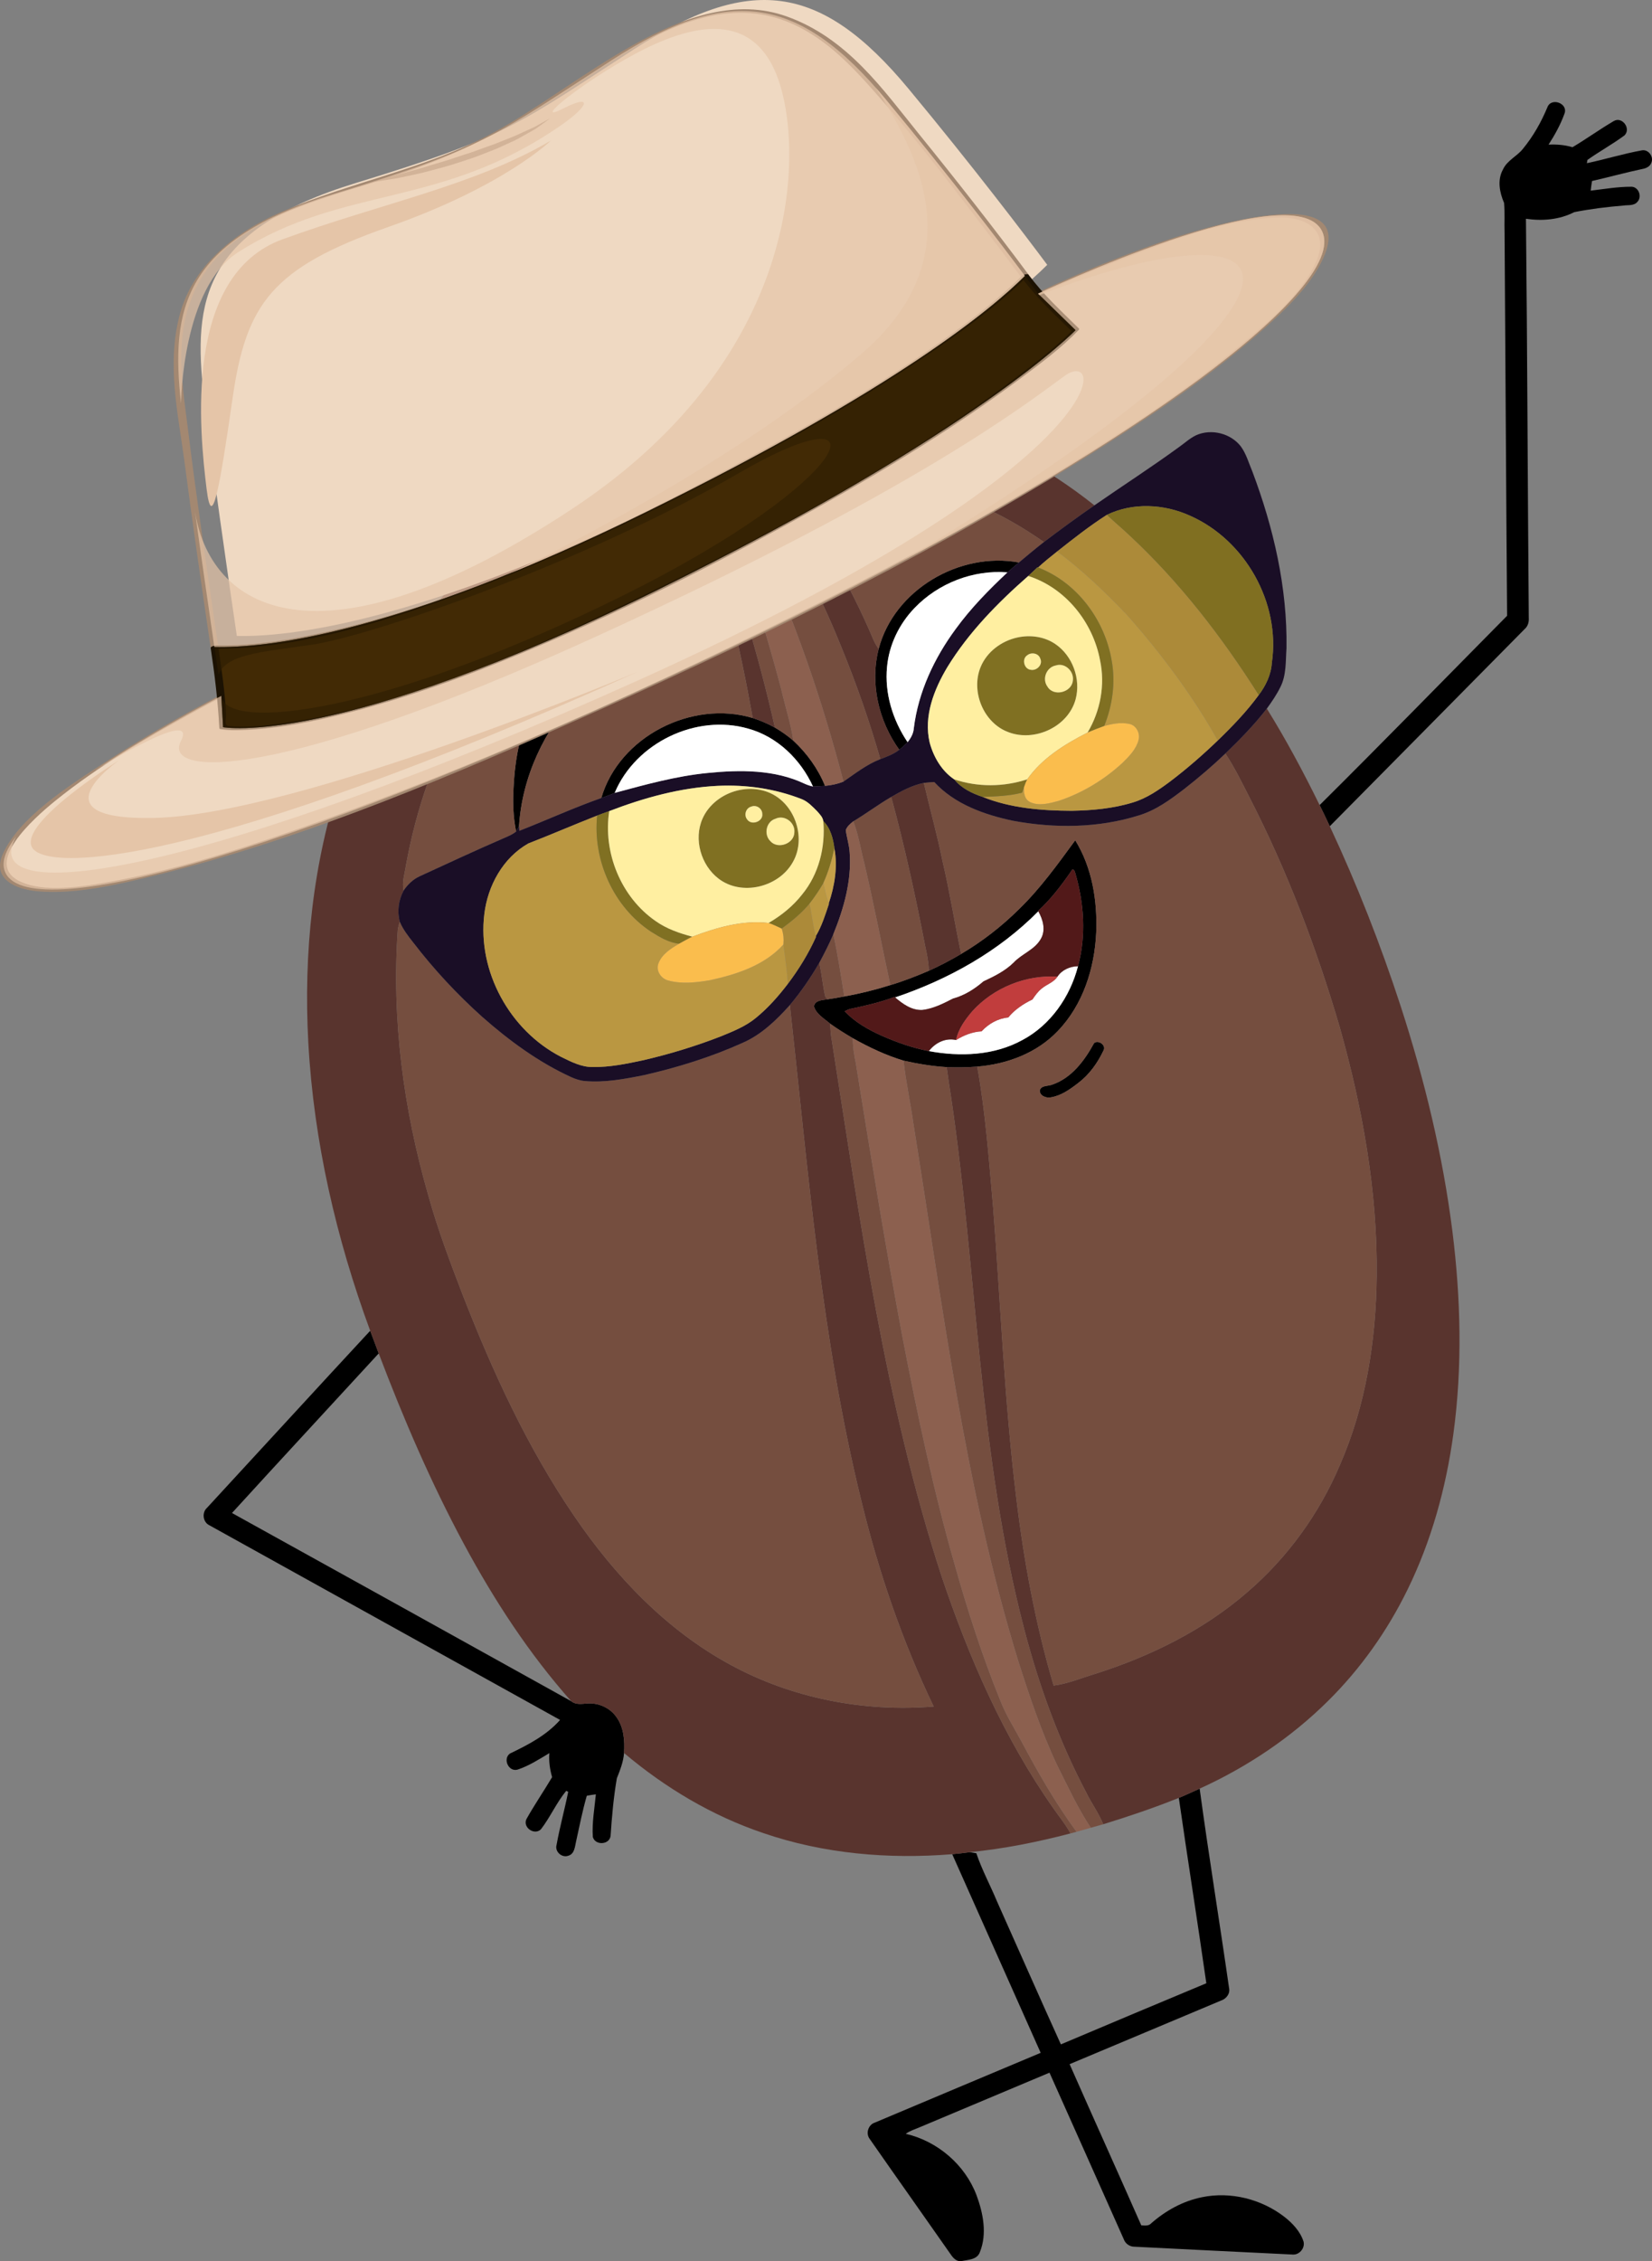 <?xml version="1.0" encoding="UTF-8"?><svg xmlns="http://www.w3.org/2000/svg" viewBox="0 0 807.98 1105.42"><rect x="0" y="0" width="807.98" height="1105.42" fill="#808080" stroke="none"/><defs><style>.cls-1{fill:#c6a049;}.cls-1,.cls-2,.cls-3,.cls-4,.cls-5,.cls-6,.cls-7,.cls-8,.cls-9,.cls-10,.cls-11,.cls-12,.cls-13,.cls-14,.cls-15,.cls-16,.cls-17,.cls-18,.cls-19,.cls-20,.cls-21,.cls-22{stroke-width:0px;}.cls-23{opacity:.7;}.cls-23,.cls-24{mix-blend-mode:multiply;}.cls-2{fill:#000;}.cls-3{fill:#422a05;}.cls-4{fill:#521919;}.cls-5{fill:#2d1d01;}.cls-6{fill:#807022;}.cls-7{fill:#ba9741;}.cls-8{fill:#efd9c2;}.cls-25{isolation:isolate;}.cls-9{fill:#8c604f;}.cls-10{fill:#806f21;}.cls-11{fill:#59342e;}.cls-12{fill:#754e3f;}.cls-13{fill:#1c1203;}.cls-14{fill:#c13d3d;}.cls-24{opacity:.6;}.cls-15{fill:#ac8a39;}.cls-16,.cls-22{fill:#e5c5a8;}.cls-17{fill:#fff;}.cls-18{fill:#1a0e26;}.cls-19{fill:#fabd4d;}.cls-20{fill:#ffefa1;}.cls-21{fill:#a38871;}.cls-22{mix-blend-mode:screen;}</style></defs><g class="cls-25"><g id="Capa_2"><g id="Layer_1"><path class="cls-2" d="M756.77,52.56c1.81-5.26,10.63-1.99,8.3,3.27-1.91,5.26-4.66,10.19-7.69,14.88,3.94-.2,7.92.12,11.72,1.26,6.83-4.07,13.29-8.74,20.13-12.76,4.16-2.48,8.67,3.7,5.28,6.99-5.82,4.31-12.23,7.8-18.12,11.99-.06.4-.19,1.19-.26,1.59,9.02-1.89,17.85-4.64,26.92-6.28,3.18-.58,5.88,3.11,4.62,6.02-.63,1.91-2.6,2.78-4.43,3.1-8.25,1.73-16.38,4.01-24.6,5.87-.25,1.57-.46,3.14-.64,4.71,6.65-.78,13.31-1.95,20.03-1.91,3.47.15,5.18,4.91,2.82,7.37-1.64,2.03-4.51,1.49-6.79,1.82-8.08.67-16.17,1.65-24.11,3.23-7.28,3.73-15.63,4.41-23.62,3.24.69,64.99.84,129.99,1.38,194.98.16,2.07-.38,4.19-2,5.58-31.78,32.13-63.51,64.31-95.32,96.41-1.61-3.47-3.29-6.9-4.97-10.33,30.82-30.58,61.16-61.69,91.7-92.57-.5-62.39-.81-124.77-1.24-187.16-.17-4.88.18-9.79-.24-14.65-2.21-5.1-3.41-11.22-.56-16.33,2.03-4.49,6.88-6.43,9.81-10.17,4.97-6.06,8.87-12.93,11.88-20.15Z"/><path class="cls-2" d="M474.44,212.2c17.27.29,34.59,4.66,49.53,13.43-12.43-3.36-25.46-5.16-38.31-4.22-15.59,1.82-30.99,6.1-44.62,14.04-7.22,4.02-13.91,8.87-20.59,13.69-1.49,1.52-4.26.87-4.57-1.33,1.19-5.34,4.47-9.95,7.73-14.25,7.77-9.26,18.57-15.71,30.11-19.09,6.7-2.05,13.78-2,20.72-2.27Z"/><path class="cls-2" d="M429.74,317.29c7.52-28.97,39.6-47.66,68.61-42.32-1.87,1.62-3.78,3.19-5.62,4.84-16.7-1.36-33.79,5.29-45.37,17.35-7.51,7.75-12.51,17.99-13.51,28.77-1.29,13.02,2.8,26.14,10.04,36.9-1.26,1.34-2.63,2.57-4.07,3.7-10.07-14-14.4-32.39-10.08-49.24Z"/><path class="cls-2" d="M286.38,319.2c6.11-2.98,12.86-5.67,19.78-5.08,2.99.59,1.21,4.29-.65,5.23-8.31,5.88-16.17,12.44-23.03,19.98-16.32,17.55-27.1,40.47-28.63,64.51-.44.9-.92,1.79-1.41,2.67-1.11-5.46-1.52-11.05-1.44-16.61.3-11.72,1.49-23.58,5.55-34.65,5.21-15.01,15.37-28.87,29.83-36.05Z"/><path class="cls-2" d="M294.08,390.13c8.81-30.12,44.35-48.06,74.07-39.12,3.75,1.21,7.39,2.8,10.86,4.69,3.18,1.85,6.2,3.98,9,6.38,6.64,6.17,12.07,13.68,15.5,22.09-1.96.14-3.92.28-5.88.33-6.03-13.23-17.41-24.35-31.61-28.28-25.54-7.38-55.1,6.88-65.38,31.38-2.14.97-4.35,1.75-6.56,2.53Z"/><path class="cls-2" d="M498.52,444.33c10.39-10.09,18.84-21.9,27.37-33.54,8.26,13.36,10.86,29.52,10.26,45.02-.77,17.49-6.46,35.43-18.81,48.23-10.2,10.77-24.82,16.2-39.39,17.38-4.97.41-9.97.45-14.94.26-7.11-.45-14.15-1.61-21.09-3.17-8.68-2.61-16.92-6.53-24.81-10.96-3.77-2.22-7.5-4.53-11.06-7.08-2.87-2.53-6.85-4.63-7.95-8.52.58-3.17,4.39-2.98,6.84-3.45,2.68-.37,5.34-.87,8-1.37,7.61-1.37,15.13-3.22,22.5-5.55,6.43-1.89,12.66-4.37,18.83-6.99,5.42-2.46,10.71-5.2,15.82-8.25,10.35-6.12,19.92-13.54,28.43-22.01ZM523.93,425.87c-4.81,6.91-9.94,13.74-16.21,19.41l.11.22c-19.38,19.63-44.03,33.35-70.04,42.1l-.28-.23c-6.95,2.63-14.23,4.27-21.48,5.81-1.04.23-1.98.72-2.92,1.18,5.09,5.4,11.66,9.1,18.38,12.08,7.33,3.21,14.93,5.89,22.79,7.4,15.28,2.85,31.86,2.22,45.74-5.39,13.8-7.33,23.36-21.13,27.22-36.1,4.04-14.9,2.99-30.79-1.33-45.51-.16-1.01-1.19-2.81-1.98-.97Z"/><path class="cls-2" d="M535.13,509.9c2.16-1.66,6.03,1.09,4.57,3.67-2.86,6.04-6.86,11.67-12.21,15.76-4.03,3.12-8.39,6.29-13.53,7.13-2.31.46-5.66-.78-5.38-3.59.99-2.43,4.08-1.79,6.12-2.66,9.51-3.26,15.8-11.83,20.43-20.31Z"/><path class="cls-2" d="M101.28,737.08c26.62-28.82,53.09-57.76,79.78-86.52,1.38,3.69,2.79,7.37,4.16,11.07-23.9,26.02-47.94,51.92-71.76,78.02,55.32,30.62,110.63,61.28,165.9,91.99,2.23,1.86,5.11,1.33,7.77,1.14,5.52-.47,11.24,2.09,14.4,6.68,3.59,5.03,4.09,11.53,3.68,17.52-.32,4.34-1.95,8.37-3.52,12.37-1.61,9.33-2.43,18.8-3.07,28.25-.67,4.37-7.62,4.62-8.68.36-.44-6.95.83-13.87,1.49-20.77-1.5.16-2.98.4-4.44.7-2.09,7.28-3.58,14.76-5.2,22.17-.62,2.59-.7,6.2-3.8,7.12-3.19,1.22-6.77-2.03-5.77-5.33,1.56-8.69,3.95-17.23,5.68-25.88l-.94-.5c-4.77,5.7-7.83,12.91-12.43,18.84-3.24,3.08-9-1.01-7.04-5.05,3.91-6.98,8.46-13.6,12.54-20.48-1.1-3.81-1.66-7.78-1.34-11.75-5.01,3.01-10,6.24-15.59,8.08-4.38,1.18-7.28-5.23-3.72-7.85,8.87-4.26,17.94-8.95,24.55-16.45-57.15-31.77-114.39-63.39-171.54-95.17-3.2-1.53-3.75-6.24-1.11-8.56Z"/><path class="cls-2" d="M576.56,878.92c3.44-1.41,6.79-2.99,10.18-4.52,4.41,32.52,9.72,64.94,14.38,97.44.65,2.82-1.43,5.41-4.04,6.21-24.65,10.32-49.27,20.73-73.94,31.04,11.6,26.3,23.46,52.49,35.05,78.8,1.7.09,3.64.4,4.91-1.04,7.07-6.19,15.58-10.89,24.84-12.73,13.96-2.86,28.98.92,40.22,9.59,4.06,3.18,7.82,7.16,9.41,12.18.76,3.23-2.17,6.62-5.49,6.26-25.69-1.19-51.38-2.56-77.07-3.81-2.46.08-4.68-1.52-5.45-3.83-12.09-27.08-24.12-54.2-36.26-81.26-21.34,8.97-42.67,17.93-64,26.9-2.13.91-4.41,1.58-6.28,2.99,15.55,3.63,28.98,15.11,34.62,30.1,3.22,8.7,5.21,18.81,1.63,27.7-1.33,3.86-5.86,3.71-9.15,4.46-2.37.24-4.05-1.67-5.22-3.44-13.14-18.81-26.44-37.51-39.55-56.34-2.04-2.64-.69-6.9,2.46-7.93,27.04-11.42,54.12-22.76,81.18-34.14-14.39-32.39-28.88-64.73-43.27-97.11,2.88-.23,5.74-.61,8.61-.98,1.06.15,2.12.33,3.19.53,2.71,8.07,6.81,15.61,10.08,23.47,10.44,23.31,20.71,46.7,31.27,69.96,23.7-9.99,47.39-20.01,71.14-29.88-4.32-30.23-9.11-60.39-13.45-90.62Z"/><path class="cls-11" d="M354.85,206.68c39.16-10.23,81.72-9.3,119.59,5.52-6.94.27-14.02.22-20.72,2.27-11.54,3.38-22.34,9.83-30.11,19.09-7.48-1.11-15.09-.72-22.6-.28-6.34.59-12.76.89-18.93,2.53,18.33,23.53,33.52,49.49,45.11,76.96.69,1.59,1.6,3.07,2.55,4.52-4.32,16.85.01,35.24,10.08,49.24-2.74,2.16-6.04,3.36-9.26,4.59-5.31-18.53-11.68-36.76-18.99-54.6-12.21-30.36-27.64-59.56-47.19-85.87-5.4-7.01-10.8-14.06-17.02-20.38,2.43-1.32,4.85-2.72,7.49-3.59Z"/><path class="cls-11" d="M214.8,293.6c30.21-36.24,70.81-63.41,115.18-79.14,3.82,8.03,8.07,15.86,11.52,24.07,9.38,20.52,16.63,41.94,23.33,63.47,5.38,17.72,10.1,35.64,14.18,53.7-3.47-1.89-7.11-3.48-10.86-4.69-6.29-35.18-14.37-70.16-26.4-103.85-20.59,7.78-40.05,18.57-57.68,31.75-23.01,17.66-42.75,39.69-57.12,64.92-14.11,24.49-23.39,51.58-28.43,79.34-.6,4.02-2.03,8.1-1.11,12.19-2.51,4.66-3.23,10.08-1.89,15.23-.35,1.2-.72,2.4-.95,3.64-3.12,43.86,2.77,88.09,14.94,130.25,4.54,16.42,10.58,32.37,16.68,48.26,14.71,37.75,31.74,74.89,54.68,108.43,19.88,29.19,45.01,55.66,76.3,72.63,30.17,16.45,65.33,23.25,99.48,20.46-15.41-32.05-26.95-65.86-35.34-100.39-19.59-79.51-26.02-161.37-34.99-242.53,5.39-6.42,10.15-13.34,14.34-20.59,1.37,5.48,1.65,11.19,3.03,16.65.32.28.94.82,1.25,1.1-2.45.47-6.26.28-6.84,3.45,1.1,3.89,5.08,5.99,7.95,8.52.09,2.8.27,5.62.81,8.38,13.84,87.92,25.95,176.72,53.62,261.63,13.4,39.85,30.4,78.89,54.65,113.42,2.8,4.13,6.1,7.94,8.43,12.39-16.16,4.23-32.6,7.52-49.23,9.17-2.87.37-5.73.75-8.61.98-31.11,2.53-62.93-.17-92.55-10.37-24.94-8.43-47.9-22.13-67.96-39.09.41-5.99-.09-12.49-3.68-17.52-3.16-4.59-8.88-7.15-14.4-6.68-2.66.19-5.54.72-7.77-1.14-20.61-23.22-37.67-49.39-52.38-76.69-16.17-30.04-29.66-61.45-41.76-93.32-1.37-3.7-2.78-7.38-4.16-11.07-16.64-45.16-27.6-92.61-30.26-140.73-2.41-43.78,2.15-88.26,16.19-129.93,10.52-31.34,26.55-60.93,47.81-86.3Z"/><path class="cls-11" d="M441.04,235.45c13.63-7.94,29.03-12.22,44.62-14.04,3.9.77,8.11-.62,11.85.94,13.34,6.98,25.96,15.32,37.76,24.69-8.39,5.77-16.6,11.79-24.71,17.94-20.74-14.55-44.45-25.31-69.52-29.53Z"/><path class="cls-11" d="M599.31,368.39c7.18-6.93,14.17-14.07,20.28-21.97,9.47,15.23,17.93,31.08,25.83,47.17,1.68,3.43,3.36,6.86,4.97,10.33,13.37,28.58,24.9,58.02,34.69,88.02,11.62,35.82,20.56,72.59,25.28,109.99,4.1,32.84,4.95,66.24.47,99.1-3.59,26.3-10.73,52.26-22.45,76.14-9.81,20.06-22.89,38.55-38.77,54.28-18.11,17.99-39.66,32.4-62.87,42.95-3.39,1.53-6.74,3.11-10.18,4.52-12.12,4.86-24.51,9.05-36.98,12.89-2.17-5.4-5.67-10.11-8.21-15.31-13.46-25.47-23.32-52.71-30.56-80.55-22.18-85.04-22.86-173.54-35.71-260.09-.77-4.72-1.46-9.45-2.09-14.18,4.97.19,9.97.15,14.94-.26,4.11,22.64,5.68,45.65,7.75,68.54,3.69,47.33,5.53,94.82,11.31,141.96,3.72,31.1,9.42,62.03,18.31,92.09,6.95-.88,13.46-3.67,20.14-5.67,27.13-8.58,53.28-21.43,74.83-40.21,19.5-16.79,34.97-38.21,45.02-61.9,12.69-28.97,17.69-60.83,18.02-92.31.47-41.33-6.94-82.39-18.16-122.06-11.31-38.53-25.67-76.23-44.02-111.98-3.72-7.28-7.3-14.68-11.84-21.49Z"/><path class="cls-11" d="M435.88,389.6c5.03-2.89,10.22-5.71,15.97-6.87,2.97,12.75,6.53,25.36,9.12,38.2,3.53,15.04,5.95,30.31,9.12,45.41-5.11,3.05-10.4,5.79-15.82,8.25-.07-4.07-.88-8.07-1.76-12.02-4.74-24.5-10.06-48.9-16.63-72.97Z"/><path class="cls-12" d="M339.96,213c2.56-.63,5.05-1.53,7.4-2.73,6.22,6.32,11.62,13.37,17.02,20.38,19.55,26.31,34.98,55.51,47.19,85.87,7.31,17.84,13.68,36.07,18.99,54.6-6.63,2.58-12.23,6.99-18.03,10.98-10.46-40.11-23.98-79.52-41.47-117.13-7.17-14.8-14.9-29.36-23.94-43.11-2.03-3.16-4.45-6.04-7.05-8.73l-.11-.13Z"/><path class="cls-12" d="M329.98,214.46c2.35-.15,4.69-.48,7.02-.85,20.06,39.03,33.85,80.94,45.08,123.26,1.91,8.42,4.67,16.66,5.93,25.21-2.8-2.4-5.82-4.53-9-6.38-4.08-18.06-8.8-35.98-14.18-53.7-6.7-21.53-13.95-42.95-23.33-63.47-3.45-8.21-7.7-16.04-11.52-24.07Z"/><path class="cls-12" d="M382.08,235.81c6.17-1.64,12.59-1.94,18.93-2.53,7.51-.44,15.12-.83,22.6.28-3.26,4.3-6.54,8.91-7.73,14.25.31,2.2,3.08,2.85,4.57,1.33,6.68-4.82,13.37-9.67,20.59-13.69,25.07,4.22,48.78,14.98,69.52,29.53-4.15,3.24-8.17,6.62-12.21,9.99-29.01-5.34-61.09,13.35-68.61,42.32-.95-1.45-1.86-2.93-2.55-4.52-11.59-27.47-26.78-53.43-45.11-76.96Z"/><path class="cls-12" d="M284.07,278.91c17.63-13.18,37.09-23.97,57.68-31.75,12.03,33.69,20.11,68.67,26.4,103.85-29.72-8.94-65.26,9-74.07,39.12-13.58,4.79-26.68,10.79-40.07,16.03l-.16-2.32c1.53-24.04,12.31-46.96,28.63-64.51,6.86-7.54,14.72-14.1,23.03-19.98,1.86-.94,3.64-4.64.65-5.23-6.92-.59-13.67,2.1-19.78,5.08-14.46,7.18-24.62,21.04-29.83,36.05-4.06,11.07-5.25,22.93-5.55,34.65-.08,5.56.33,11.15,1.44,16.61-1.86,1.55-4.15,2.43-6.35,3.38-13.63,5.92-27.11,12.18-40.61,18.39-3.34,1.49-6.06,4.05-8.07,7.08-.92-4.09.51-8.17,1.11-12.19,5.04-27.76,14.32-54.85,28.43-79.34,14.37-25.23,34.11-47.26,57.12-64.92Z"/><path class="cls-12" d="M579.1,385.78c7-5.47,13.79-11.24,20.21-17.39,4.54,6.81,8.12,14.21,11.84,21.49,18.35,35.75,32.71,73.45,44.02,111.98,11.22,39.67,18.63,80.73,18.16,122.06-.33,31.48-5.33,63.34-18.02,92.31-10.05,23.69-25.52,45.11-45.02,61.9-21.55,18.78-47.7,31.63-74.83,40.21-6.68,2-13.19,4.79-20.14,5.67-8.89-30.06-14.59-60.99-18.31-92.09-5.78-47.14-7.62-94.63-11.31-141.96-2.07-22.89-3.64-45.9-7.75-68.54,14.57-1.18,29.19-6.61,39.39-17.38,12.35-12.8,18.04-30.74,18.81-48.23.6-15.5-2-31.66-10.26-45.02-8.53,11.64-16.98,23.45-27.37,33.54-8.51,8.47-18.08,15.89-28.43,22.01-3.17-15.1-5.59-30.37-9.12-45.41-2.59-12.84-6.15-25.45-9.12-38.2,1.68-.2,3.39-.32,5.1-.42,9.98,10.84,24.46,15.96,38.53,18.94,20.3,3.75,41.67,3.61,61.48-2.62,8.29-2.47,15.35-7.66,22.14-12.85ZM535.13,509.9c-4.63,8.48-10.92,17.05-20.43,20.31-2.04.87-5.13.23-6.12,2.66-.28,2.81,3.07,4.05,5.38,3.59,5.14-.84,9.5-4.01,13.53-7.13,5.35-4.09,9.35-9.72,12.21-15.76,1.46-2.58-2.41-5.33-4.57-3.67Z"/><path class="cls-12" d="M417.34,401.51c6.3-3.77,12.19-8.21,18.54-11.91,6.57,24.07,11.89,48.47,16.63,72.97.88,3.95,1.69,7.95,1.76,12.02-6.17,2.62-12.4,5.1-18.83,6.99-4.26-19.84-8.06-39.8-12.71-59.57-1.79-6.83-2.85-13.89-5.39-20.5Z"/><path class="cls-12" d="M194.57,454.23c.23-1.24.6-2.44.95-3.64,1.59,3.78,4.12,7.04,6.65,10.23,10.07,13.11,21.39,25.26,33.7,36.3,13.17,11.6,27.48,22.13,43.51,29.45,2.08.93,4.29,1.69,6.58,1.89,9.83.88,19.62-.99,29.21-2.91,16.4-3.76,32.58-8.78,47.93-15.7,9.25-3.98,16.59-11.14,23.22-18.51,8.97,81.16,15.4,163.02,34.99,242.53,8.39,34.53,19.93,68.34,35.34,100.39-34.15,2.79-69.31-4.01-99.48-20.46-31.29-16.97-56.42-43.44-76.3-72.63-22.94-33.54-39.97-70.68-54.68-108.43-6.1-15.89-12.14-31.84-16.68-48.26-12.17-42.16-18.06-86.39-14.94-130.25Z"/><path class="cls-12" d="M400.66,470.75c2.49-4.59,4.84-9.25,6.92-14.04,2.18,10.07,3.73,20.26,5.36,30.42-2.66.5-5.32,1-8,1.37-.31-.28-.93-.82-1.25-1.1-1.38-5.46-1.66-11.17-3.03-16.65Z"/><path class="cls-12" d="M406.05,500.47c3.56,2.55,7.29,4.86,11.06,7.08-.06,4.07.63,8.09,1.43,12.07,7.21,44.51,14.41,89.03,22.72,133.35,7.25,37.62,15.12,75.16,25.7,112,6.28,22.32,13.39,44.42,22.11,65.91,2.69,7.19,6.88,13.67,10.51,20.41,8.11,15.23,16.72,30.27,26.95,44.2-1,.26-1.99.53-2.97.8-2.33-4.45-5.63-8.26-8.43-12.39-24.25-34.53-41.25-73.57-54.65-113.42-27.67-84.91-39.78-173.71-53.62-261.63-.54-2.76-.72-5.58-.81-8.38Z"/><path class="cls-12" d="M441.92,518.51c6.94,1.56,13.98,2.72,21.09,3.17.63,4.73,1.32,9.46,2.09,14.18,12.85,86.55,13.53,175.05,35.71,260.09,7.24,27.84,17.1,55.08,30.56,80.55,2.54,5.2,6.04,9.91,8.21,15.31-2.04.59-4.07,1.14-6.1,1.72-6.41-9.69-11.26-20.27-16.46-30.62-7.77-16.43-13.52-33.7-19.03-50.99-26.25-85.34-37-174.26-51.18-262.12-1.44-10.46-3.77-20.79-4.89-31.29Z"/><path class="cls-18" d="M585.08,212.74c7.41-3.27,16.84-.91,21.8,5.49,2.68,3.69,3.89,8.18,5.66,12.33,10.36,27.51,17.13,56.78,16.67,86.3-.45,6.37,0,13.16-2.98,19.01-1.84,3.73-4.19,7.19-6.64,10.55-6.11,7.9-13.1,15.04-20.28,21.97-6.42,6.15-13.21,11.92-20.21,17.39-6.79,5.19-13.85,10.38-22.14,12.85-19.81,6.23-41.18,6.37-61.48,2.62-14.07-2.98-28.55-8.1-38.53-18.94-1.71.1-3.42.22-5.1.42-5.75,1.16-10.94,3.98-15.97,6.87-6.35,3.7-12.24,8.14-18.54,11.91-1.47,1.19-3.02,2.46-3.68,4.3.49,3.72,1.71,7.32,1.91,11.08.99,13.72-2.86,27.24-7.99,39.82-2.08,4.79-4.43,9.45-6.92,14.04-4.19,7.25-8.95,14.17-14.34,20.59-6.63,7.37-13.97,14.53-23.22,18.51-15.35,6.92-31.53,11.94-47.93,15.7-9.59,1.92-19.38,3.79-29.21,2.91-2.29-.2-4.5-.96-6.58-1.89-16.03-7.32-30.34-17.85-43.51-29.45-12.31-11.04-23.63-23.19-33.7-36.3-2.53-3.19-5.06-6.45-6.65-10.23-1.34-5.15-.62-10.57,1.89-15.23,2.01-3.03,4.73-5.59,8.07-7.08,13.5-6.21,26.98-12.47,40.61-18.39,2.2-.95,4.49-1.83,6.35-3.38.49-.88.97-1.77,1.41-2.67l.16,2.32c13.39-5.24,26.49-11.24,40.07-16.03,2.21-.78,4.42-1.56,6.56-2.53,14.95-4,29.97-8.21,45.45-9.72,15.87-1.59,32.76-1.73,47.47,5.27,1.3.59,2.66,1.04,4.07,1.35,1.96-.05,3.92-.19,5.88-.33,3.08-.28,6.14-.92,9.02-2.07,5.8-3.99,11.4-8.4,18.03-10.98,3.22-1.23,6.52-2.43,9.26-4.59,1.44-1.13,2.81-2.36,4.07-3.7,1.58-1.96,2.89-4.24,3.05-6.82,2.18-17.72,10.01-34.34,20.55-48.61,7.35-10.11,16.14-19.05,25.24-27.59,1.84-1.65,3.75-3.22,5.62-4.84,4.04-3.37,8.06-6.75,12.21-9.99,8.11-6.15,16.32-12.17,24.71-17.94,13.76-9.56,27.86-18.62,41.4-28.5,2.78-1.96,5.31-4.34,8.41-5.8ZM541.31,251.72c-8.47,5.42-16.39,11.67-24.28,17.9-3.16,2.53-6.35,5.04-9.32,7.81l-.26-.12c-1.5,1.44-3.01,2.86-4.54,4.26-14.96,13.12-29.14,27.55-39.59,44.6-6.51,10.91-11.65,23.93-8.64,36.79,1.87,7.04,5.89,13.97,12.03,18.05,3.43,4.28,8.75,6.9,13.86,8.56,13.75,5.53,28.87,6.74,43.57,6.8,10.05-.18,20.21-1.1,29.87-4.05,6.77-2.02,12.66-6.09,18.26-10.26,8.18-6.2,15.93-12.95,23.33-20.06,7.16-6.92,14.1-14.13,20-22.17,3.5-4.62,6.1-10.01,6.46-15.87,4.25-29.29-13.05-59.91-40.02-71.84-12.72-5.77-28.01-6.59-40.73-.4ZM297.97,396.52c-1.98.69-3.95,1.42-5.9,2.18-11.28,4.44-22.41,9.25-33.7,13.65-12.37,6.99-19.87,20.7-21.5,34.57-3.41,27.97,12.48,56.8,37.4,69.67,4.95,2.43,10.11,5.15,15.78,5.05,8.14.08,16.16-1.54,24.08-3.23,13.15-3.02,26.1-6.96,38.68-11.87,5.9-2.42,11.96-4.84,16.93-8.96,5.91-4.83,10.99-10.59,15.61-16.64,5.38-7.13,10.1-14.78,13.75-22.94l-.09-.37c2.92-4.87,4.61-10.37,6.41-15.73l-.09-.27c2.9-8.57,4.45-17.97,2.77-26.93-.58-4.71-1.94-9.92-5.44-13.3-.26-2.02-1.86-3.48-3.11-4.94-2.24-2.22-4.47-4.64-7.46-5.81-13.01-5.1-27.13-7.14-41.06-6.48-18.25.88-36.07,5.83-53.06,12.35Z"/><path class="cls-9" d="M337,213.61c.77-.12,2.31-.36,3.07-.48,2.6,2.69,5.02,5.57,7.05,8.73,9.04,13.75,16.77,28.31,23.94,43.11,17.49,37.61,31.01,77.02,41.47,117.13-2.88,1.15-5.94,1.79-9.02,2.07-3.43-8.41-8.86-15.92-15.5-22.09-1.26-8.55-4.02-16.79-5.93-25.21-11.23-42.32-25.02-84.23-45.08-123.26Z"/><path class="cls-9" d="M413.66,405.81c.66-1.84,2.21-3.11,3.68-4.3,2.54,6.61,3.6,13.67,5.39,20.5,4.65,19.77,8.45,39.73,12.71,59.57-7.37,2.33-14.89,4.18-22.5,5.55-1.63-10.16-3.18-20.35-5.36-30.42,5.13-12.58,8.98-26.1,7.99-39.82-.2-3.76-1.42-7.36-1.91-11.08Z"/><path class="cls-9" d="M417.11,507.55c7.89,4.43,16.13,8.35,24.81,10.96,1.12,10.5,3.45,20.83,4.89,31.29,14.18,87.86,24.93,176.78,51.18,262.12,5.51,17.29,11.26,34.56,19.03,50.99,5.2,10.35,10.05,20.93,16.46,30.62-2.32.64-4.64,1.31-6.95,1.96-10.23-13.93-18.84-28.97-26.95-44.2-3.63-6.74-7.82-13.22-10.51-20.41-8.72-21.49-15.83-43.59-22.11-65.91-10.58-36.84-18.45-74.38-25.7-112-8.31-44.32-15.51-88.84-22.72-133.35-.8-3.98-1.49-8-1.43-12.07Z"/><path class="cls-10" d="M541.31,251.72c12.72-6.19,28.01-5.37,40.73.4,26.97,11.93,44.27,42.55,40.02,71.84-.36,5.86-2.96,11.25-6.46,15.87-17.96-28.4-38.68-55.26-63.34-78.18-3.57-3.41-7.4-6.52-10.95-9.93Z"/><path class="cls-15" d="M517.03,269.62c7.89-6.23,15.81-12.48,24.28-17.9,3.55,3.41,7.38,6.52,10.95,9.93,24.66,22.92,45.38,49.78,63.34,78.18-5.9,8.04-12.84,15.25-20,22.17-12.36-22.04-27.62-42.4-44.35-61.31-10.64-11.15-21.8-21.89-34.22-31.07Z"/><path class="cls-15" d="M382.29,453.97c4.91-3.62,9.7-7.48,13.6-12.2,1.27,5.24,1.62,10.67,3.12,15.86l.09.37c-3.65,8.16-8.37,15.81-13.75,22.94-.48-6.43-1.32-12.83-2.21-19.21.25-2.64.04-5.27-.85-7.76Z"/><path class="cls-7" d="M507.71,277.43c2.97-2.77,6.16-5.28,9.32-7.81,12.42,9.18,23.58,19.92,34.22,31.07,16.73,18.91,31.99,39.27,44.35,61.31-7.4,7.11-15.15,13.86-23.33,20.06-5.6,4.17-11.49,8.24-18.26,10.26-9.66,2.95-19.82,3.87-29.87,4.05-14.7-.06-29.82-1.27-43.57-6.8,6.48-.23,13.01-.43,19.33-2.06.31-.91.62-1.81.95-2.71-.24,2.76.22,5.97,2.99,7.33,4.42,2.03,9.5.6,13.96-.62,11.6-3.85,22.31-10.36,31.28-18.65,3.19-3.15,6.58-6.57,7.76-11.03.97-3.35-1.18-7.43-4.74-7.99-4.02-.8-8.17,0-12.05,1.09,4.07-10.11,5.62-21.23,3.66-32-3.37-19.88-16.94-38.21-36-45.5Z"/><path class="cls-7" d="M258.37,412.35c11.29-4.4,22.42-9.21,33.7-13.65-2.25,21.84,8,44.72,26.44,56.82,4.2,2.62,8.63,5.33,13.66,5.82-4.03,2.33-8.43,5.09-10.14,9.66-1.36,3.53,1.25,7.39,4.72,8.31,6.63,1.83,13.7,1.02,20.39-.1,13.07-2.84,26.79-7.24,36-17.48.89,6.38,1.73,12.78,2.21,19.21-4.62,6.05-9.7,11.81-15.61,16.64-4.97,4.12-11.03,6.54-16.93,8.96-12.58,4.91-25.53,8.85-38.68,11.87-7.92,1.69-15.94,3.31-24.08,3.23-5.67.1-10.83-2.62-15.78-5.05-24.92-12.87-40.81-41.7-37.4-69.67,1.63-13.87,9.13-27.58,21.5-34.57Z"/><path class="cls-7" d="M395.89,441.77c2.48-3.2,4.77-6.57,6.81-10.08.76,3.34,1.4,6.72,2.63,9.94l.09.27c-1.8,5.36-3.49,10.86-6.41,15.73-1.5-5.19-1.85-10.62-3.12-15.86Z"/><path class="cls-6" d="M507.45,277.31l.26.12c19.06,7.29,32.63,25.62,36,45.5,1.96,10.77.41,21.89-3.66,32-2.74.98-5.44,2.05-8.12,3.19,6.26-10.53,8.68-23.28,6.1-35.32-3.46-18.6-16.86-35.41-35.12-41.23,1.53-1.4,3.04-2.82,4.54-4.26Z"/><path class="cls-6" d="M497.66,311.63c6.23-1.35,13.09-.45,18.43,3.18,8.51,5.74,12.64,17.16,9.98,27.05-3.65,13.48-20.09,20.99-32.9,16.05-12.15-4.49-18.41-19.85-13.6-31.71,3.04-7.54,10.25-12.88,18.09-14.57ZM502.42,320.33c-2.81,1.79-1.59,6.77,1.71,7.11,2.95.58,6.07-2.56,4.66-5.48-.81-2.63-4.36-3.28-6.37-1.63ZM516.4,325.31c-4.57.84-6.87,6.57-4.11,10.33,2.96,5.09,11.78,2.93,12.42-2.8.77-4.54-3.75-9.03-8.31-7.53Z"/><path class="cls-6" d="M466.71,381.01c11.54,3.86,24.15,3.76,35.69-.02-.59,1.24-1.1,2.51-1.55,3.81-.33.9-.64,1.8-.95,2.71-6.32,1.63-12.85,1.83-19.33,2.06-5.11-1.66-10.43-4.28-13.86-8.56Z"/><path class="cls-6" d="M360.53,386.48c5.96-1.51,12.54-.94,17.93,2.12,11.04,6.24,15.67,21.9,9.25,32.96-6.9,12.2-24.96,16.64-36.26,7.98-8.62-6.59-12.26-19.23-7.88-29.26,3.03-6.97,9.68-11.97,16.96-13.8ZM367.44,394.32c-2.67.71-3.73,4.13-2.01,6.28,2.11,3.13,7.92,1.03,7.4-2.77-.05-2.63-2.95-4.55-5.39-3.51ZM379.3,400.24c-4.59,1.36-5.87,7.67-2.55,10.95,3.66,4.18,11.72,1.28,11.77-4.32.43-4.77-4.79-8.72-9.22-6.63Z"/><path class="cls-6" d="M292.07,398.7c1.95-.76,3.92-1.49,5.9-2.18-3.14,20.25,5.73,42.03,22.65,53.73,5.38,3.83,11.67,5.99,18,7.66-2.2,1.04-4.3,2.28-6.45,3.43-5.03-.49-9.46-3.2-13.66-5.82-18.44-12.1-28.69-34.98-26.44-56.82Z"/><path class="cls-6" d="M402.66,401.4c3.5,3.38,4.86,8.59,5.44,13.3-1.25,5.82-2.92,11.57-5.4,16.99-2.04,3.51-4.33,6.88-6.81,10.08-3.9,4.72-8.69,8.58-13.6,12.2-2.09-1-4.19-2.01-6.39-2.76,6.26-3.65,12-8.27,16.47-14,8.14-9.94,11.42-23.13,10.29-35.81Z"/><path class="cls-17" d="M447.36,297.16c11.58-12.06,28.67-18.71,45.37-17.35-9.1,8.54-17.89,17.48-25.24,27.59-10.54,14.27-18.37,30.89-20.55,48.61-.16,2.58-1.47,4.86-3.05,6.82-7.24-10.76-11.33-23.88-10.04-36.9,1-10.78,6-21.02,13.51-28.77Z"/><path class="cls-17" d="M300.64,387.6c10.28-24.5,39.84-38.76,65.38-31.38,14.2,3.93,25.58,15.05,31.61,28.28-1.41-.31-2.77-.76-4.07-1.35-14.71-7-31.6-6.86-47.47-5.27-15.48,1.51-30.5,5.72-45.45,9.72Z"/><path class="cls-17" d="M507.83,445.5c2.27,3.99,3.73,9.15,1.29,13.4-2.99,5.43-9.31,7.33-13.37,11.71-4.18,4.1-9.47,6.71-14.72,9.15-4.36,3.76-9.3,6.9-14.91,8.41-4.73,2.43-9.62,4.92-14.97,5.57-5.17.28-9.63-2.92-13.36-6.14,26.01-8.75,50.66-22.47,70.04-42.1Z"/><path class="cls-17" d="M517.18,477.46c2.23-3.35,6.11-5.04,10.06-5.11-3.86,14.97-13.42,28.77-27.22,36.1-13.88,7.61-30.46,8.24-45.74,5.39,3.15-4.07,8.14-6.6,13.35-5.41,3.78-2.34,7.96-4.01,12.46-4.25,3.39-3.7,8-6.3,13.04-6.77,3.17-3.86,7.36-6.65,11.83-8.81,1.31-1.94,2.69-3.88,4.55-5.35,2.46-2.07,5.84-2.99,7.67-5.79Z"/><path class="cls-20" d="M463.32,326.17c10.45-17.05,24.63-31.48,39.59-44.6,18.26,5.82,31.66,22.63,35.12,41.23,2.58,12.04.16,24.79-6.1,35.32-11.12,5.65-22.22,12.5-29.53,22.87-11.54,3.78-24.15,3.88-35.69.02-6.14-4.08-10.16-11.01-12.03-18.05-3.01-12.86,2.13-25.88,8.64-36.79ZM497.66,311.63c-7.84,1.69-15.05,7.03-18.09,14.57-4.81,11.86,1.45,27.22,13.6,31.71,12.81,4.94,29.25-2.57,32.9-16.05,2.66-9.89-1.47-21.31-9.98-27.05-5.34-3.63-12.2-4.53-18.43-3.18Z"/><path class="cls-20" d="M502.42,320.33c2.01-1.65,5.56-1,6.37,1.63,1.41,2.92-1.71,6.06-4.66,5.48-3.3-.34-4.52-5.32-1.71-7.11Z"/><path class="cls-20" d="M516.4,325.31c4.56-1.5,9.08,2.99,8.31,7.53-.64,5.73-9.46,7.89-12.42,2.8-2.76-3.76-.46-9.49,4.11-10.33Z"/><path class="cls-20" d="M297.97,396.52c16.99-6.52,34.81-11.47,53.06-12.35,13.93-.66,28.05,1.38,41.06,6.48,2.99,1.17,5.22,3.59,7.46,5.81,1.25,1.46,2.85,2.92,3.11,4.94,1.13,12.68-2.15,25.87-10.29,35.81-4.47,5.73-10.21,10.35-16.47,14-12.79-1.5-25.44,2.25-37.28,6.7-6.33-1.67-12.62-3.83-18-7.66-16.92-11.7-25.79-33.48-22.65-53.73ZM360.53,386.48c-7.28,1.83-13.93,6.83-16.96,13.8-4.38,10.03-.74,22.67,7.88,29.26,11.3,8.66,29.36,4.22,36.26-7.98,6.42-11.06,1.79-26.72-9.25-32.96-5.39-3.06-11.97-3.63-17.93-2.12Z"/><path class="cls-20" d="M367.44,394.32c2.44-1.04,5.34.88,5.39,3.51.52,3.8-5.29,5.9-7.4,2.77-1.72-2.15-.66-5.57,2.01-6.28Z"/><path class="cls-20" d="M379.3,400.24c4.43-2.09,9.65,1.86,9.22,6.63-.05,5.6-8.11,8.5-11.77,4.32-3.32-3.28-2.04-9.59,2.55-10.95Z"/><path class="cls-19" d="M540.05,354.93c3.88-1.1,8.03-1.89,12.05-1.09,3.56.56,5.71,4.64,4.74,7.99-1.18,4.46-4.57,7.88-7.76,11.03-8.97,8.29-19.68,14.8-31.28,18.65-4.46,1.22-9.54,2.65-13.96.62-2.77-1.36-3.23-4.57-2.99-7.33.45-1.3.96-2.57,1.55-3.81,7.31-10.37,18.41-17.22,29.53-22.87,2.68-1.14,5.38-2.21,8.12-3.19Z"/><path class="cls-19" d="M338.62,457.91c11.84-4.45,24.49-8.2,37.28-6.7,2.2.75,4.3,1.76,6.39,2.76.89,2.49,1.1,5.12.85,7.76-9.21,10.24-22.93,14.64-36,17.48-6.69,1.12-13.76,1.93-20.39.1-3.47-.92-6.08-4.78-4.72-8.31,1.71-4.57,6.11-7.33,10.14-9.66,2.15-1.15,4.25-2.39,6.45-3.43Z"/><path class="cls-1" d="M408.1,414.7c1.68,8.96.13,18.36-2.77,26.93-1.23-3.22-1.87-6.6-2.63-9.94,2.48-5.42,4.15-11.17,5.4-16.99Z"/><path class="cls-4" d="M523.93,425.87c.79-1.84,1.82-.04,1.98.97,4.32,14.72,5.37,30.61,1.33,45.51-3.95.07-7.83,1.76-10.06,5.11-15.45-.97-31.21,5.39-41.6,16.85-3.51,4.13-6.89,8.7-7.95,14.12-5.21-1.19-10.2,1.34-13.35,5.41-7.86-1.51-15.46-4.19-22.79-7.4-6.72-2.98-13.29-6.68-18.38-12.08.94-.46,1.88-.95,2.92-1.18,7.25-1.54,14.53-3.18,21.48-5.81l.28.23c3.73,3.22,8.19,6.42,13.36,6.14,5.35-.65,10.24-3.14,14.97-5.57,5.61-1.51,10.55-4.65,14.91-8.41,5.25-2.44,10.54-5.05,14.72-9.15,4.06-4.38,10.38-6.28,13.37-11.71,2.44-4.25.98-9.41-1.29-13.4l-.11-.22c6.27-5.67,11.4-12.5,16.21-19.41Z"/><path class="cls-14" d="M475.58,494.31c10.39-11.46,26.15-17.82,41.6-16.85-1.83,2.8-5.21,3.72-7.67,5.79-1.86,1.47-3.24,3.41-4.55,5.35-4.47,2.16-8.66,4.95-11.83,8.81-5.04.47-9.65,3.07-13.04,6.77-4.5.24-8.68,1.91-12.46,4.25,1.06-5.42,4.44-9.99,7.95-14.12Z"/><path class="cls-8" d="M507.69,143.55l18.35,17.85s-47.65,49.79-204.76,127.13c-157.07,77.32-212.17,66.97-212.17,66.97l-.87-15.31c-16.82,8.77-117.35,62.57-105.52,86.6,12.95,26.3,147.95-12.17,345.6-105.83,197.62-93.67,312.23-179.61,298.26-207.99-13.97-28.39-138.88,30.58-138.88,30.58Z"/><path class="cls-21" d="M506.02,144.47c5.69,5.52,11.3,11.03,17.01,16.54,1.57,1.58,1.85.57-.99,3.23-9.92,9.3-21.15,17.79-32.34,25.91-25.01,18.14-51.64,34.57-78.59,50.13-42.25,24.35-85.98,46.77-130.48,66.75-44.8,20.09-92.91,39-140.36,46.08-8.65,1.27-17.45,2.11-25.84,1.73-1.21-.08-2.49-.15-3.71-.36-1.01-.15-.72-12.9-.82-15.04-.06-.71-1.58.08-1.99.28-19.42,10.13-38.46,21.15-56.7,33.04-17.7,11.47-42.11,27.01-49.94,44.98-5.11,11.8,5.96,16.96,17.05,17.97,18.29,1.7,39.43-3.27,58.35-7.94,73.69-18.16,146.81-49.48,216.88-80.88,84.78-37.97,169.04-79.8,247.26-129.55,25.57-16.26,50.79-33.6,73.35-53.1,12.9-11.12,26.76-24.03,33.13-38.23,17.5-39.07-61.66-13.96-80.91-7.19-19.78,6.97-39.49,15.01-58.58,24.03-1.44.68-2.65,2.55-.28,1.42,14.08-6.64,28.51-12.61,42.99-18.2,23.47-9.07,49.62-18.75,73.79-19.73,15.93-.66,25.6,7.06,19.62,21.18-6.76,15.9-24.39,30.63-38.85,42.58-25.55,21.16-54.06,39.8-82.71,57.39-38.91,23.89-79.29,45.73-120.13,66.42-84.32,42.69-171.87,82.21-260.82,112.85-28.2,9.73-57.07,18.68-85.9,23.99-14.8,2.73-34.38,6.02-46.35-.17-16.84-8.7,6.55-29.91,17.77-39.01,20.91-16.97,45.24-31.11,69.23-44.27,4.09-2.27,8.21-4.46,12.33-6.62-.68.08-1.35.18-1.97.26.29,5.11.59,10.22.88,15.33-.03.11.03.21.17.24,5.06.95,11,.54,16.45.18,17.86-1.22,36.19-5.37,54.05-10.26,33.03-9.07,65.5-21.84,97.19-35.76,43.68-19.18,86.41-41.19,127.94-64.57,33.25-18.78,65.99-38.93,96.18-61.59,9.67-7.27,19.87-14.94,28.06-23.45.13-.13.43-.47.24-.6-6.09-5.96-12.19-11.91-18.34-17.89-.64-.65-3.86,1.39-3.33,1.87Z"/><path class="cls-8" d="M512.2,129.47c-11.18-14.99-36.08-47.77-67.77-85.98-43.49-52.46-78.18-55.6-134.37-19.4-56.2,36.25-60.89,42.42-135.79,65.3-74.87,22.87-80.05,57.3-74.55,104.35,3.73,32.13,11.54,86.14,16.11,117.15,24.05.57,88.42-5.6,211.95-66.4,121.19-59.66,168.25-98.84,184.43-115.03Z"/><path class="cls-21" d="M503.02,134.21c-17.38-23.32-35.35-46.24-53.74-68.91-17.36-21.4-34.8-46.69-64.53-57.28-48.81-17.36-101.32,34.43-144.65,57.44-32.75,17.42-68.7,23.48-102.34,38.08-24.73,10.72-43.55,27.46-49.69,49.69-6.77,24.6-.9,49.27,2.11,72.16,4.01,30.6,8.41,61.06,12.89,91.53.08.22.47.19.65.2,43.74.97,92.55-15.5,135.36-32.08,43.66-16.95,85.98-37.81,127.36-59.87,31.17-16.59,61.83-34.37,90.79-54.2,16.14-11.03,32.13-22.94,45.62-36.38.96-.96-2.55-.16-3.21.54-11.65,11.57-25.17,21.87-38.92,31.6-28.21,20.02-58.52,37.64-89.15,54.24-70.3,38.15-147.88,76.41-225.65,90.68-9.08,1.67-18.17,2.85-27.19,3.46-3.01.19-6.03.32-9,.33-1.98.02-3.04.47-3.28-1.28-.54-3.74-1.1-7.46-1.64-11.15-4.6-31.58-9.18-63.16-13.11-94.94-2.79-22.45-7.39-48.03,6.63-71.82,18.53-31.36,64.21-40.01,97.29-51.19,28.56-9.6,53.48-22.36,78.72-38.69,26.17-16.91,55.42-39.68,87.13-40.12,29.75-.43,50.03,20.37,65.07,37.29,22.98,25.79,43.66,53.41,64.45,80.7,2.83,3.76,5.66,7.5,8.45,11.24.6.77,3.98-.76,3.57-1.27Z"/><path class="cls-3" d="M501.24,134.86c-16.17,16.19-63.23,55.37-184.43,115.03-123.53,60.81-187.9,66.97-211.95,66.4,1.36,9.19,2.43,16.37,3.02,20.33.36,2.24,1.21,18.87,1.21,18.87,0,0,55.1,10.35,212.17-66.97,157.11-77.34,204.76-127.13,204.76-127.13l-18.35-17.85s-2.28-3.13-6.45-8.68Z"/><path class="cls-13" d="M499.66,135c-11.65,11.56-25.2,21.91-38.91,31.62-28.18,20-58.52,37.64-89.14,54.26-70.1,38.06-147.23,76.09-224.75,90.62-13.66,2.57-27.48,4.28-40.77,3.99-.54-.02-3.14.42-3.04,1.27,1.93,13.04,3.54,25.92,4.23,39.24.06.13.16.21.28.25,5.04.9,10.86.54,16.24.19,17.26-1.08,35-4.98,52.3-9.59,32.39-8.66,64.24-21,95.34-34.43,43.86-19.01,86.75-41,128.42-64.29,34.26-19.15,67.98-39.78,99.1-63,9.93-7.4,20.34-15.17,28.67-23.88.2-.19.26-.32.13-.48-8.82-8.64-17.54-16.86-24.79-26.57-.49-.62-4,.56-3.48,1.29,5.07,6.79,10.37,12.53,16.53,18.52,2.71,2.6,5.38,5.22,8.04,7.81.08.06.56-.44-.47.56-7.36,7.27-15.84,13.89-24.26,20.33-57.53,43.97-124.65,79.4-190.42,111.11-53.6,25.83-112.93,51.68-170.66,59.8-8.73,1.2-17.73,2.08-26.07,1.32-2.89-.22-1.4-3.01-1.6-5.95-.62-11.3-2.26-22.18-3.91-33.24-1.01.43-2.02.86-3.05,1.31,43.2.94,91.23-15,133.58-31.27,44.28-17.03,87.22-38.2,129.18-60.54,31.17-16.59,61.86-34.31,90.8-54.17,16.13-11.03,32.15-22.91,45.68-36.37.98-.97-2.57-.41-3.23.3Z"/><path class="cls-21" d="M181.67,89.04s1.39-.41,3.87-1.1c1.21-.34,2.69-.74,4.41-1.2,1.7-.48,3.65-.96,5.72-1.6,4.16-1.27,9.01-2.46,14.2-4.12,2.6-.76,5.23-1.57,7.96-2.39,2.74-.81,5.46-1.8,8.21-2.69,2.74-.86,5.51-1.74,8.19-2.78,2.67-.99,5.34-1.88,7.88-2.81,2.53-1.02,5.01-2.01,7.3-2.92,2.33-.89,4.47-1.88,6.45-2.82,2.01-.93,3.79-1.74,5.45-2.47,1.57-.86,2.94-1.63,4.03-2.23,2.22-1.26,3.56-1.95,3.56-1.95,0,0-1.11.87-3.2,2.34-1.07.75-2.32,1.66-3.82,2.72-1.55.89-3.3,1.92-5.28,2.98-1.93,1.15-4.06,2.32-6.4,3.35-2.35,1.06-4.78,2.22-7.33,3.35-2.58,1.01-5.27,2.08-7.97,3.12-2.73,1.09-5.53,1.99-8.32,2.91-2.83.88-5.6,1.85-8.35,2.62-2.81.78-5.51,1.49-8.13,2.2-5.27,1.44-10.25,2.37-14.45,3.28-2.1.48-4.03.72-5.73.98-1.69.29-3.18.51-4.41.69-2.44.39-3.83.54-3.83.54Z"/><g class="cls-23"><path class="cls-16" d="M433.47,48.88C389.98-3.58,355.29-6.72,299.1,29.49c-56.2,36.25-60.89,42.42-135.79,65.3-73.84,22.55-79.88,56.34-74.78,102.43.03-.69.61-56.61,28.04-73.98,52.17-33.06,98.16-20.93,157.42-61.71,14.57-10.01,15.79-15.79,1.34-8.43-14.39,7.34,4.07-9,30.22-23.96,26.14-14.93,59.61-26.96,73.77,6.24,14.14,33.2,16.04,137.13-99.37,213.31-123.64,81.66-178.32,49.95-184.88-.75,3.39,24.69,7.15,50.34,9.77,68.36,24.05.57,88.42-5.6,211.95-66.4,121.19-59.66,168.25-98.84,184.43-115.03-11.18-14.99-36.08-47.77-67.77-85.98Z"/></g><g class="cls-23"><path class="cls-16" d="M507.69,143.55l18.35,17.85s-47.65,49.79-204.76,127.13c-157.07,77.32-212.17,66.97-212.17,66.97l-.87-15.31c-8.24,4.31-36.52,19.37-61.87,36.49,2.04-1.26,50.92-31.54,42.09-14.37-9.05,17.54,47.88,19.84,203.64-51.38,155.79-71.24,208.78-112.77,228.71-127.25,19.97-14.47,28.13,42.2-209.18,149.13C102.25,427.13-13.26,445.79,7.96,408.89c-5.34,6.79-7.67,12.97-5.24,17.89,12.95,26.3,147.95-12.17,345.6-105.83,197.62-93.67,312.23-179.61,298.26-207.99-13.97-28.39-138.88,30.58-138.88,30.58Z"/></g><g class="cls-24"><path class="cls-5" d="M507.69,143.55s-2.28-3.13-6.45-8.68c-16.17,16.19-63.23,55.37-184.43,115.03-123.53,60.81-187.9,66.97-211.95,66.4.79,5.22,1.46,9.82,2.04,13.53,3.87-9.77,19.1-10.88,44.9-14.53,29.68-4.18,135.26-40.74,209.18-83.79,73.55-42.81,59.16,2.4-56.73,59.84-115.87,57.42-193.58,66.7-196.02,48.85.36,5.59.87,15.31.87,15.31,0,0,55.1,10.35,212.17-66.97,157.11-77.34,204.76-127.13,204.76-127.13l-18.35-17.85Z"/></g><path class="cls-22" d="M58.66,371.4s-49.85,30.76-42.96,42.92c6.93,12.13,83.79,9.71,296.26-85.95,0,0-166.45,70.36-237.35,71.51-59.35.99-15.96-28.49-15.96-28.49Z"/><path class="cls-22" d="M101.05,239.11c-3.4-27.79-11.59-104.37,37.12-122.12,48.72-17.73,94.16-26.37,131.26-48.28,0,0-22.56,22.25-79.38,42.2-56.85,19.93-69.64,37.38-76.28,83.67-6.66,46.3-10.17,65.08-12.72,44.52Z"/><g class="cls-23"><path class="cls-16" d="M428.32,42.9c19.58,30.72,48.72,82.25-7.15,130.22-66.56,57.13-167,104.96-170.93,106.83,19.97-8.15,42.1-18.01,66.58-30.06,121.19-59.66,168.25-98.84,184.43-115.03-11.18-14.99-36.08-47.77-67.77-85.98-1.74-2.08-3.43-4.05-5.15-5.98Z"/></g><g class="cls-23"><path class="cls-16" d="M646.57,112.96c-13.97-28.39-138.88,30.58-138.88,30.58l.73.74c72.79-28.23,124.78-28.65,86.65,16.32-38.9,45.87-148.3,110.4-155.29,114.49,140.7-74.81,218.44-138.47,206.79-162.13Z"/></g></g></g></g></svg>